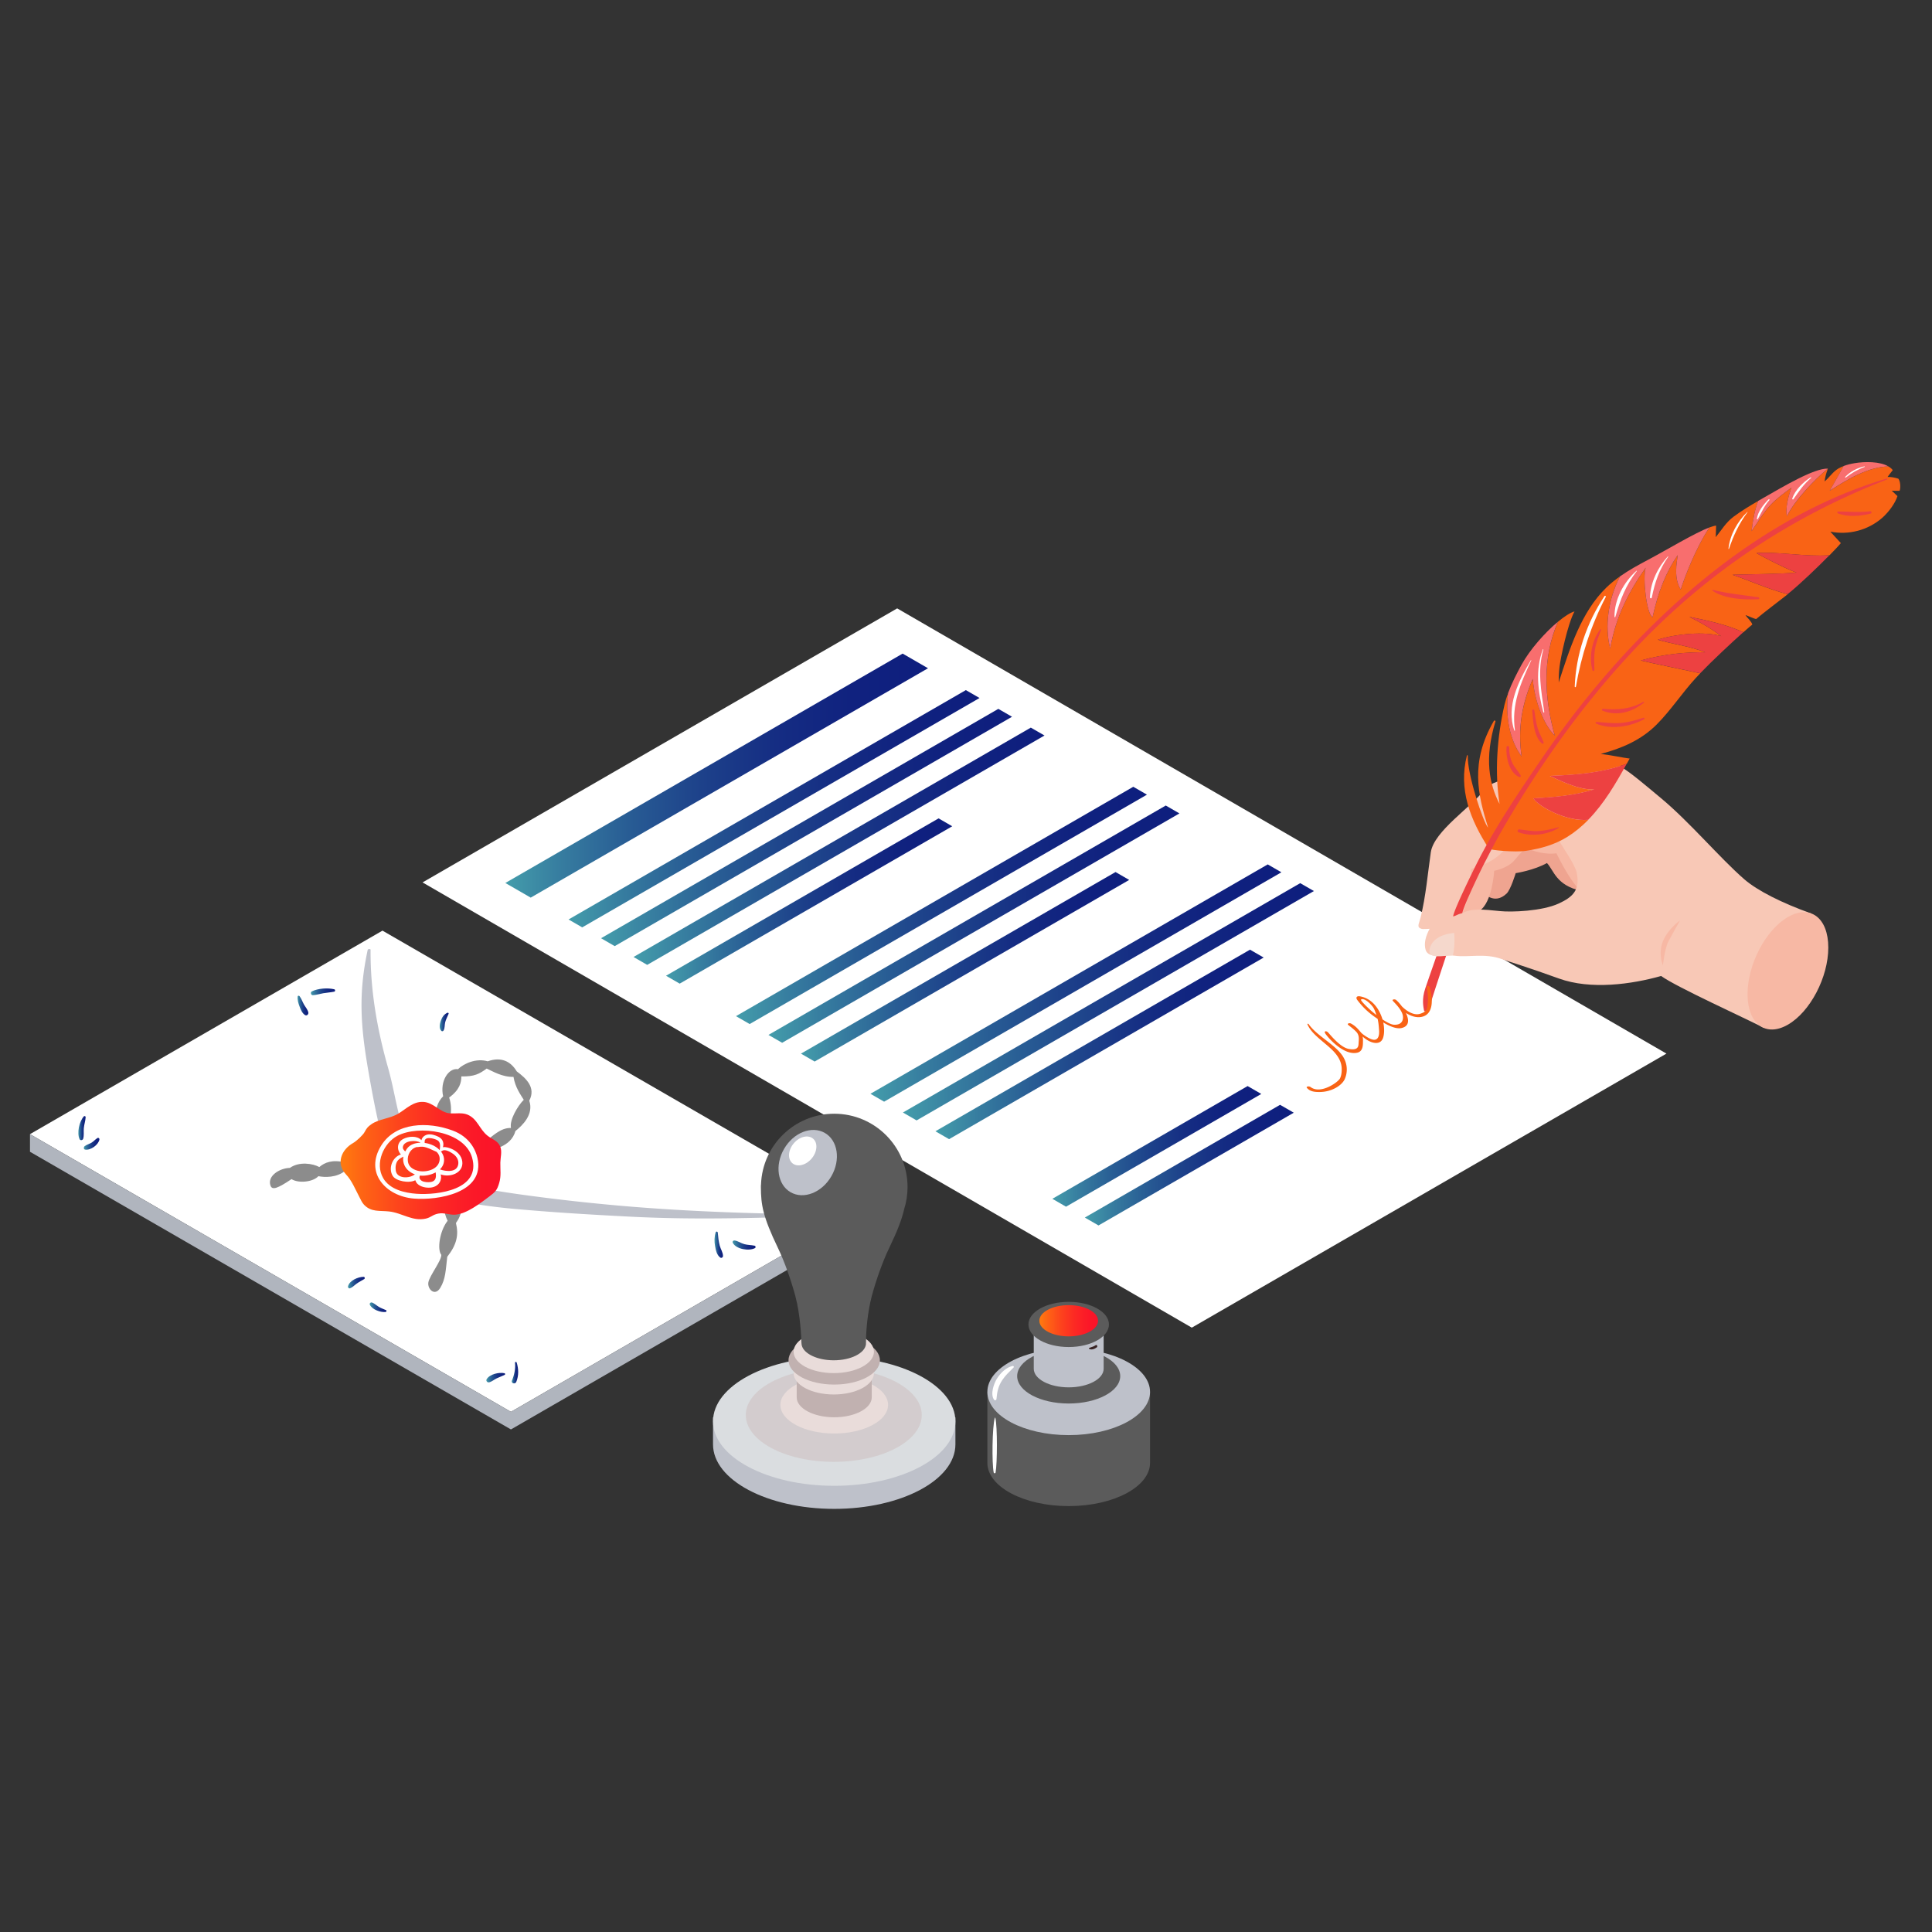 <svg version="1.1" id="Layer_1" xmlns="http://www.w3.org/2000/svg" x="0" y="0" viewBox="0 0 910.64 910.64" xml:space="preserve"><rect x="0" y="0" width="910.64" height="910.64" fill="#333333" stroke="none"/><style>.st11{fill:#fff}.st41{fill:#f96315}.st775{fill:#bec1ca}.st776{fill:#b0b5be}.st788{fill:#8c8c8c}.st805{fill:#e9dcda}.st806{fill:#c1b1b0}.st807{fill:#5b5b5b}.st808{fill:#ed4141}.st810{fill:#f7b8a4}.st813{fill:#f86e6e}</style><path class="st11" d="M14.13 534.58l226.7 130.88 166.14-95.93-226.69-130.88z"/><path class="st775" d="M174.67 447.68c-.14 18.99 3.03 37.2 8.21 55.5 2.68 9.48 3.63 17.08 6.35 26.55 1.41 4.94 2.43 12.65 5.09 17.15 2.24 3.78 9.83 7.34 14.74 9.06 8.6 3.02 29.82 6.19 37.66 7.26a936.46 936.46 0 0046.58 5.2c32.62 2.82 65.83 3.78 99.38 4.1.52 0 .48.46-.06.48-33.48 1.02-63.09 2.16-95.79.48-22.23-1.14-37.73-2.17-53.82-3.6-22.9-2.04-39.56-6.16-48.55-9.92-12.22-5.1-12.52-16.89-13.45-20.26-3.1-11.12-5.42-23.54-7.38-34.83-3.66-21.03-4.78-36.43-.32-57.12.11-.51 1.37-.56 1.36-.05z"/><path class="st776" d="M240.83 673.76v-8.3l166.14-95.93v8.3zM14.13 542.88v-8.3l226.7 130.88v8.3z"/><linearGradient id="SVGID_2_" gradientUnits="userSpaceOnUse" x1="207.25" y1="481.699" x2="211.472" y2="481.699"><stop offset="0" stop-color="#449dab"/><stop offset=".124" stop-color="#377ea0"/><stop offset=".293" stop-color="#285c94"/><stop offset=".465" stop-color="#1d418a"/><stop offset=".639" stop-color="#152d83"/><stop offset=".816" stop-color="#10227f"/><stop offset="1" stop-color="#0e1e7e"/></linearGradient><path d="M207.75 481.22c.6-1.74 1.44-3.06 3.09-3.85.28-.14.76.1.61.47-.53 1.28-1.25 2.61-1.61 3.96-.34 1.29-.09 2.81-.8 3.96-.22.36-.73.44-1.03.13-1.17-1.2-.76-3.23-.26-4.67z" fill="url(#SVGID_2_)"/><linearGradient id="SVGID_3_" gradientUnits="userSpaceOnUse" x1="163.992" y1="604.542" x2="171.93" y2="604.542"><stop offset="0" stop-color="#449dab"/><stop offset=".124" stop-color="#377ea0"/><stop offset=".293" stop-color="#285c94"/><stop offset=".465" stop-color="#1d418a"/><stop offset=".639" stop-color="#152d83"/><stop offset=".816" stop-color="#10227f"/><stop offset="1" stop-color="#0e1e7e"/></linearGradient><path d="M171.38 601.83c.57-.01.76.77.29 1.06-1.19.72-2.45 1.34-3.57 2.15-1.08.77-1.88 1.72-3.14 2.19-.56.21-1.08-.41-.93-.93.73-2.78 4.73-4.45 7.35-4.47z" fill="url(#SVGID_3_)"/><linearGradient id="SVGID_4_" gradientUnits="userSpaceOnUse" x1="36.925" y1="531.732" x2="40.363" y2="531.732"><stop offset="0" stop-color="#449dab"/><stop offset=".124" stop-color="#377ea0"/><stop offset=".293" stop-color="#285c94"/><stop offset=".465" stop-color="#1d418a"/><stop offset=".639" stop-color="#152d83"/><stop offset=".816" stop-color="#10227f"/><stop offset="1" stop-color="#0e1e7e"/></linearGradient><path d="M39.51 526.2c.29-.32.88-.07.86.35-.09 1.75-.71 3.45-.87 5.21-.15 1.64.17 3.39-.3 4.98-.21.7-1.31.96-1.67.22-1.42-2.91-.14-8.41 1.98-10.76z" fill="url(#SVGID_4_)"/><linearGradient id="SVGID_5_" gradientUnits="userSpaceOnUse" x1="39.515" y1="539.119" x2="46.867" y2="539.119"><stop offset="0" stop-color="#449dab"/><stop offset=".124" stop-color="#377ea0"/><stop offset=".293" stop-color="#285c94"/><stop offset=".465" stop-color="#1d418a"/><stop offset=".639" stop-color="#152d83"/><stop offset=".816" stop-color="#10227f"/><stop offset="1" stop-color="#0e1e7e"/></linearGradient><path d="M39.93 540.22c.95-.71 2.19-1 3.22-1.63 1.02-.63 1.77-1.56 2.78-2.18.5-.31 1.03.2.93.71-.51 2.56-4.15 5.14-6.71 4.74-.86-.13-.76-1.23-.22-1.64z" fill="url(#SVGID_5_)"/><linearGradient id="SVGID_6_" gradientUnits="userSpaceOnUse" x1="146.532" y1="467.495" x2="157.942" y2="467.495"><stop offset="0" stop-color="#449dab"/><stop offset=".124" stop-color="#377ea0"/><stop offset=".293" stop-color="#285c94"/><stop offset=".465" stop-color="#1d418a"/><stop offset=".639" stop-color="#152d83"/><stop offset=".816" stop-color="#10227f"/><stop offset="1" stop-color="#0e1e7e"/></linearGradient><path d="M147 467.28c2.92-1.43 7.39-1.73 10.53-.99.55.13.56 1 0 1.12-1.72.37-3.49.45-5.22.76-1.6.29-3.2.8-4.82.91-.94.07-1.34-1.38-.49-1.8z" fill="url(#SVGID_6_)"/><linearGradient id="SVGID_7_" gradientUnits="userSpaceOnUse" x1="140.256" y1="473.964" x2="145.35" y2="473.964"><stop offset="0" stop-color="#449dab"/><stop offset=".124" stop-color="#377ea0"/><stop offset=".293" stop-color="#285c94"/><stop offset=".465" stop-color="#1d418a"/><stop offset=".639" stop-color="#152d83"/><stop offset=".816" stop-color="#10227f"/><stop offset="1" stop-color="#0e1e7e"/></linearGradient><path d="M140.31 469.67c.07-.47.67-.4.89-.12.88 1.15 1.37 2.68 2.09 3.95.68 1.2 1.76 2.37 2.04 3.73.17.86-.73 1.74-1.57 1.21-1.37-.87-2.01-2.59-2.57-4.06-.55-1.44-1.11-3.15-.88-4.71z" fill="url(#SVGID_7_)"/><linearGradient id="SVGID_9_" gradientUnits="userSpaceOnUse" x1="241.21" y1="646.99" x2="244.238" y2="646.99"><stop offset="0" stop-color="#449dab"/><stop offset=".124" stop-color="#377ea0"/><stop offset=".293" stop-color="#285c94"/><stop offset=".465" stop-color="#1d418a"/><stop offset=".639" stop-color="#152d83"/><stop offset=".816" stop-color="#10227f"/><stop offset="1" stop-color="#0e1e7e"/></linearGradient><path d="M241.29 650.76c1.11-2.64 1.75-5.55 1.44-8.43-.05-.47.68-.54.81-.11.91 3.07 1.01 6.07-.19 9.11-.5 1.28-2.58.69-2.06-.57z" fill="url(#SVGID_9_)"/><linearGradient id="SVGID_11_" gradientUnits="userSpaceOnUse" x1="229.237" y1="649.343" x2="238.094" y2="649.343"><stop offset="0" stop-color="#449dab"/><stop offset=".124" stop-color="#377ea0"/><stop offset=".293" stop-color="#285c94"/><stop offset=".465" stop-color="#1d418a"/><stop offset=".639" stop-color="#152d83"/><stop offset=".816" stop-color="#10227f"/><stop offset="1" stop-color="#0e1e7e"/></linearGradient><path d="M229.39 650.06c1.49-2.39 5.82-3.35 8.41-2.8.34.07.41.6.1.75-1.24.62-2.54 1.08-3.8 1.67-1.2.56-2.27 1.57-3.56 1.87-.84.19-1.64-.71-1.15-1.49z" fill="url(#SVGID_11_)"/><linearGradient id="SVGID_13_" gradientUnits="userSpaceOnUse" x1="345.303" y1="586.838" x2="356.135" y2="586.838"><stop offset="0" stop-color="#449dab"/><stop offset=".124" stop-color="#377ea0"/><stop offset=".293" stop-color="#285c94"/><stop offset=".465" stop-color="#1d418a"/><stop offset=".639" stop-color="#152d83"/><stop offset=".816" stop-color="#10227f"/><stop offset="1" stop-color="#0e1e7e"/></linearGradient><path d="M346.28 584.7c1.6.24 3.01 1.32 4.6 1.74 1.59.42 3.22.37 4.82.72.51.11.61.89.15 1.13-2.82 1.49-8.83.56-10.43-2.45-.35-.65.2-1.24.86-1.14z" fill="url(#SVGID_13_)"/><linearGradient id="SVGID_15_" gradientUnits="userSpaceOnUse" x1="336.777" y1="586.698" x2="340.774" y2="586.698"><stop offset="0" stop-color="#449dab"/><stop offset=".124" stop-color="#377ea0"/><stop offset=".293" stop-color="#285c94"/><stop offset=".465" stop-color="#1d418a"/><stop offset=".639" stop-color="#152d83"/><stop offset=".816" stop-color="#10227f"/><stop offset="1" stop-color="#0e1e7e"/></linearGradient><path d="M337.33 580.85c.17-.56.94-.42.99.13.18 2.07.38 4.14.92 6.15.44 1.67 1.54 3.18 1.54 4.91 0 .59-.73 1.1-1.26.72-1.67-1.17-2.13-3.51-2.48-5.43-.41-2.18-.36-4.34.29-6.48z" fill="url(#SVGID_15_)"/><linearGradient id="SVGID_17_" gradientUnits="userSpaceOnUse" x1="174.256" y1="616.169" x2="182.178" y2="616.169"><stop offset="0" stop-color="#449dab"/><stop offset=".124" stop-color="#377ea0"/><stop offset=".293" stop-color="#285c94"/><stop offset=".465" stop-color="#1d418a"/><stop offset=".639" stop-color="#152d83"/><stop offset=".816" stop-color="#10227f"/><stop offset="1" stop-color="#0e1e7e"/></linearGradient><path d="M175.46 613.98c1.13.48 2.08 1.4 3.14 2.03 1.07.63 2.22 1.01 3.34 1.52.47.21.18.86-.24.89-2.43.18-6.12-1.08-7.33-3.34-.41-.76.38-1.4 1.09-1.1z" fill="url(#SVGID_17_)"/><path class="st788" d="M136.64 550.48c4.41-3.14 10.88-2.05 13.87-.4 2.49-2.15 6.17-3.66 12.12-2.16 3.92-3 10.36-3.27 13.67-2.59 5.22-3.16 10.69-2.8 15.56-1.31 3.32-1.3 8.46-3.64 15.94-.67 4.83-1.67 8.77-1.18 11.94-.03.94 2.37 1.82 4.76 2.62 7.17-6.06 1.44-9.87.6-15.23-2.05-2.66 1.24-10.85 2.17-15.45.02-6.9 3.6-10.65 1.22-16.23.45-3.63 1.14-7.11 3.65-12.69 2.88-4.08 3.43-9.88 3.17-12.69 2.6-2.55 2.78-9.33 3.47-12.66 1.39-6.41 4.27-9.11 5.41-9.93 3.02-1.56-4.54 4.32-8.2 9.16-8.32z"/><path class="st788" d="M212.92 546.54s2.94 7.95.47 14.77c4.75 5.06 5.4 9.75 1.51 15.15 1.37 5.49.47 10.13-4.09 15.91-.73 6.05-.72 10.47-3.31 14.69-2.59 4.21-6.22.43-5.57-2.74.66-3.16 6.2-10.19 6.09-12.86-2.02-2.33-.87-11.19 2.97-16.06-2.06-4.03-2.56-9.52.19-13.65-1.17-2.9-7.84-9.55-5.93-12.33 1.92-2.76 7.67-2.88 7.67-2.88zM231.22 541.91s9.61-.99 11.73-8.81c3.16-2.52 8.75-7.72 6.52-14.31 3.26-6.18-1.53-10.55-5.9-13.8-2.84-4.74-7.32-7-13.7-4.74-5.35-1.62-11.33 1.06-14 3.71-4.39-.72-8.61 5.56-7 12.77-5.87 5.87-2.63 15.01-2.63 15.01l5.24-1.65s2.33-6.67.22-12.77c5-3.67 5.75-7.07 5.75-9.95 6.15.1 8.41-1.13 11.96-3.71 2.6 1.19 7.47 4.12 12.62 3.91.82 5.05 3.44 8.52 4.84 10.81-2.78 2.79-6.8 9.43-6.03 13.29-5.05-.21-9.08 4.36-11.43 5.77-4.24 2.52 1.81 4.47 1.81 4.47z"/><linearGradient id="SVGID_19_" gradientUnits="userSpaceOnUse" x1="160.55" y1="547.034" x2="236.246" y2="547.034"><stop offset="0" stop-color="#ff7b0f"/><stop offset=".13" stop-color="#fe6514"/><stop offset=".384" stop-color="#fd411d"/><stop offset=".621" stop-color="#fc2724"/><stop offset=".833" stop-color="#fb1828"/><stop offset="1" stop-color="#fb1229"/></linearGradient><path d="M166.43 538.76c1.65-.92 4.89-3.98 5.44-5.23.98-1.76 1.43-2.4 3.1-3.58 3.71-2.62 8.85-2.65 12.82-5.07 3.75-2.28 6.93-5.72 11.67-5.51 4.82.21 7.86 4.92 12.37 5.37 2.87.28 5.81-.44 8.4.59 4.8 1.92 5.63 6.79 9.48 9.91 2.14 1.74 4.83 2.32 6.03 5.09 1.01 2.34.13 5.3.09 7.67-.06 3.41.46 6.21-.53 9.57-1.01 3.45-1.83 4.26-4.83 6.51-4.15 3.11-10.61 8.16-16 8.46-2.72.15-5.05-1.06-7.89-.52-2.76.53-3.43 1.82-5.87 2.36-6.4 1.41-11.07-2.67-17.34-3.37-4.44-.49-8.4.42-11.79-3.17-.98-1.03-1.52-2.36-2.17-3.59-1.85-3.47-3.58-7.82-6.3-10.67-4.92-5.2-2.19-11.73 3.32-14.82z" fill="url(#SVGID_19_)"/><path class="st11" d="M179.72 539.89c6.86-10.99 22.08-11.33 33.65-7.01 8.05 3 10.83 9.18 11.67 12.9 3.74 16.56-18.79 20.1-29.99 19.16-13.16-1.11-23.41-12.11-15.33-25.05zm16.6 22.79c10.09.7 30.63-1.92 26.16-17.17-3.66-12.47-25.17-15.36-35.12-10.18-6.5 3.39-10.82 12.98-6.73 20.01 3.1 5.34 10.13 6.95 15.69 7.34z"/><path class="st11" d="M188.97 544.15c-2.03-2.15-1.9-5.66.99-7.25 2.48-1.37 6.66-1.72 8.67.52.22-.89.75-1.66 1.64-2.18 1.6-.95 3.55-.57 5.19.05 1.46.55 2.84 1.29 3.34 2.87.28.89.22 1.76-.03 2.59 1.23-.3 3.01.32 3.95.71 2.59 1.08 4.85 3.16 5.18 6.06.62 5.38-5.76 7.65-10.18 6.03.25.89.27 1.83-.07 2.86-.69 2.07-2.69 3.2-4.78 3.37-2.05.17-4.57-.3-6.1-1.78-.5-.48-.82-1.08-1.03-1.71-2.91 1.63-9.16.37-10.6-1.97-2.29-3.73-.12-8.99 3.83-10.17zm.99-3.87c-.34 1.28.43 1.8 1.06 2.46.27-.51.55-1.01.94-1.51 1.39-1.78 3.76-2.57 6.27-2.61-2.17-1.45-7.55-1.01-8.27 1.66zm16.2-2.84c-1.39-.79-6.46-2.26-5.98 1.05.01.09-.05.14-.06.22 1.18.15 2.34.45 3.41.9 1.42.54 2.7 1.43 3.72 2.5.21-1.65.55-3.73-1.09-4.67zm9.86 11.14c.21-1.97-.92-3.64-2.47-4.73-1.2-.84-3.93-2.49-5.27-1.3-.16.14-.33.14-.48.08-.01.01-.02.02-.03.02.79.98 1.34 2.11 1.49 3.32.26 2.16-.55 3.9-1.91 5.22 2.97 1.06 8.22 1.56 8.67-2.61zm-8.92-1.18c.44-1.89-.18-3.38-1.33-4.48-2.14-.9-4.16-2.1-6.41-2.41-.9-.05-1.77.01-2.51.17-.1.02-.19 0-.26-.04-.09.02-.17.02-.25.04-2.95.78-4.43 3.8-4.1 6.61.3 2.57 2.21 3.88 4.64 4.53 3.47.93 9.25-.29 10.22-4.42zm-9 8.59c.83 1.04 2.52 1.23 3.74 1.24 1.46 0 3.02-.33 3.48-1.91.22-.76.17-1.78.02-2.72-2.27 1.25-5.08 1.76-7.43 1.49-.18.61-.39 1.18.19 1.9zm-11.56-4.22c.57 3.89 6.44 3.81 9.01 1.75-3.87-1.39-6.07-4.73-5.41-8.37-.92.51-1.89.96-2.58 1.77-1.08 1.26-1.25 3.29-1.02 4.85zM785.47 496.61L561.75 625.78 199.17 415.92l223.71-129.16z"/><g><linearGradient id="SVGID_21_" gradientUnits="userSpaceOnUse" x1="238.192" y1="365.584" x2="437.413" y2="365.584"><stop offset="0" stop-color="#449dab"/><stop offset=".124" stop-color="#377ea0"/><stop offset=".293" stop-color="#285c94"/><stop offset=".465" stop-color="#1d418a"/><stop offset=".639" stop-color="#152d83"/><stop offset=".816" stop-color="#10227f"/><stop offset="1" stop-color="#0e1e7e"/></linearGradient><path fill="url(#SVGID_21_)" d="M437.41 314.98L250.15 423.09l-11.96-6.9 187.26-108.12z"/><linearGradient id="SVGID_23_" gradientUnits="userSpaceOnUse" x1="267.99" y1="381.197" x2="461.695" y2="381.197"><stop offset="0" stop-color="#449dab"/><stop offset=".124" stop-color="#377ea0"/><stop offset=".293" stop-color="#285c94"/><stop offset=".465" stop-color="#1d418a"/><stop offset=".639" stop-color="#152d83"/><stop offset=".816" stop-color="#10227f"/><stop offset="1" stop-color="#0e1e7e"/></linearGradient><path fill="url(#SVGID_23_)" d="M461.7 329L274.43 437.11l-6.44-3.72 187.26-108.11z"/><linearGradient id="SVGID_25_" gradientUnits="userSpaceOnUse" x1="283.301" y1="390.036" x2="477.006" y2="390.036"><stop offset="0" stop-color="#449dab"/><stop offset=".124" stop-color="#377ea0"/><stop offset=".293" stop-color="#285c94"/><stop offset=".465" stop-color="#1d418a"/><stop offset=".639" stop-color="#152d83"/><stop offset=".816" stop-color="#10227f"/><stop offset="1" stop-color="#0e1e7e"/></linearGradient><path fill="url(#SVGID_25_)" d="M477.01 337.84L289.74 445.95l-6.44-3.72 187.26-108.11z"/><linearGradient id="SVGID_27_" gradientUnits="userSpaceOnUse" x1="298.612" y1="398.876" x2="492.317" y2="398.876"><stop offset="0" stop-color="#449dab"/><stop offset=".124" stop-color="#377ea0"/><stop offset=".293" stop-color="#285c94"/><stop offset=".465" stop-color="#1d418a"/><stop offset=".639" stop-color="#152d83"/><stop offset=".816" stop-color="#10227f"/><stop offset="1" stop-color="#0e1e7e"/></linearGradient><path fill="url(#SVGID_27_)" d="M492.32 346.68L305.05 454.79l-6.44-3.72 187.26-108.11z"/><linearGradient id="SVGID_29_" gradientUnits="userSpaceOnUse" x1="313.923" y1="424.689" x2="448.828" y2="424.689"><stop offset="0" stop-color="#449dab"/><stop offset=".124" stop-color="#377ea0"/><stop offset=".293" stop-color="#285c94"/><stop offset=".465" stop-color="#1d418a"/><stop offset=".639" stop-color="#152d83"/><stop offset=".816" stop-color="#10227f"/><stop offset="1" stop-color="#0e1e7e"/></linearGradient><path fill="url(#SVGID_29_)" d="M442.39 385.74l-128.47 74.17 6.45 3.72 128.46-74.17z"/><linearGradient id="SVGID_31_" gradientUnits="userSpaceOnUse" x1="346.904" y1="426.757" x2="540.609" y2="426.757"><stop offset="0" stop-color="#449dab"/><stop offset=".124" stop-color="#377ea0"/><stop offset=".293" stop-color="#285c94"/><stop offset=".465" stop-color="#1d418a"/><stop offset=".639" stop-color="#152d83"/><stop offset=".816" stop-color="#10227f"/><stop offset="1" stop-color="#0e1e7e"/></linearGradient><path fill="url(#SVGID_31_)" d="M540.61 374.56L353.35 482.68l-6.45-3.72 187.27-108.12z"/><linearGradient id="SVGID_33_" gradientUnits="userSpaceOnUse" x1="362.215" y1="435.597" x2="555.92" y2="435.597"><stop offset="0" stop-color="#449dab"/><stop offset=".124" stop-color="#377ea0"/><stop offset=".293" stop-color="#285c94"/><stop offset=".465" stop-color="#1d418a"/><stop offset=".639" stop-color="#152d83"/><stop offset=".816" stop-color="#10227f"/><stop offset="1" stop-color="#0e1e7e"/></linearGradient><path fill="url(#SVGID_33_)" d="M555.92 383.4L368.66 491.51l-6.45-3.71 187.27-108.12z"/><linearGradient id="SVGID_35_" gradientUnits="userSpaceOnUse" x1="377.525" y1="455.691" x2="532.244" y2="455.691"><stop offset="0" stop-color="#449dab"/><stop offset=".124" stop-color="#377ea0"/><stop offset=".293" stop-color="#285c94"/><stop offset=".465" stop-color="#1d418a"/><stop offset=".639" stop-color="#152d83"/><stop offset=".816" stop-color="#10227f"/><stop offset="1" stop-color="#0e1e7e"/></linearGradient><path fill="url(#SVGID_35_)" d="M525.8 411.03l-148.27 85.6 6.44 3.72 148.27-85.6z"/><linearGradient id="SVGID_36_" gradientUnits="userSpaceOnUse" x1="410.279" y1="463.347" x2="603.985" y2="463.347"><stop offset="0" stop-color="#449dab"/><stop offset=".124" stop-color="#377ea0"/><stop offset=".293" stop-color="#285c94"/><stop offset=".465" stop-color="#1d418a"/><stop offset=".639" stop-color="#152d83"/><stop offset=".816" stop-color="#10227f"/><stop offset="1" stop-color="#0e1e7e"/></linearGradient><path fill="url(#SVGID_36_)" d="M603.98 411.15L416.72 519.27l-6.44-3.72 187.26-108.12z"/><linearGradient id="SVGID_37_" gradientUnits="userSpaceOnUse" x1="425.59" y1="472.187" x2="619.295" y2="472.187"><stop offset="0" stop-color="#449dab"/><stop offset=".124" stop-color="#377ea0"/><stop offset=".293" stop-color="#285c94"/><stop offset=".465" stop-color="#1d418a"/><stop offset=".639" stop-color="#152d83"/><stop offset=".816" stop-color="#10227f"/><stop offset="1" stop-color="#0e1e7e"/></linearGradient><path fill="url(#SVGID_37_)" d="M619.3 419.99L432.03 528.1l-6.44-3.72 187.26-108.11z"/><linearGradient id="SVGID_39_" gradientUnits="userSpaceOnUse" x1="496.021" y1="540.34" x2="594.497" y2="540.34"><stop offset="0" stop-color="#449dab"/><stop offset=".124" stop-color="#377ea0"/><stop offset=".293" stop-color="#285c94"/><stop offset=".465" stop-color="#1d418a"/><stop offset=".639" stop-color="#152d83"/><stop offset=".816" stop-color="#10227f"/><stop offset="1" stop-color="#0e1e7e"/></linearGradient><path fill="url(#SVGID_39_)" d="M588.05 511.91l-92.03 53.14 6.44 3.72 92.04-53.14z"/><linearGradient id="SVGID_41_" gradientUnits="userSpaceOnUse" x1="511.331" y1="549.179" x2="609.807" y2="549.179"><stop offset="0" stop-color="#449dab"/><stop offset=".124" stop-color="#377ea0"/><stop offset=".293" stop-color="#285c94"/><stop offset=".465" stop-color="#1d418a"/><stop offset=".639" stop-color="#152d83"/><stop offset=".816" stop-color="#10227f"/><stop offset="1" stop-color="#0e1e7e"/></linearGradient><path fill="url(#SVGID_41_)" d="M603.36 520.75l-92.03 53.14 6.44 3.72 92.04-53.14z"/><linearGradient id="SVGID_43_" gradientUnits="userSpaceOnUse" x1="440.901" y1="492.281" x2="595.62" y2="492.281"><stop offset="0" stop-color="#449dab"/><stop offset=".124" stop-color="#377ea0"/><stop offset=".293" stop-color="#285c94"/><stop offset=".465" stop-color="#1d418a"/><stop offset=".639" stop-color="#152d83"/><stop offset=".816" stop-color="#10227f"/><stop offset="1" stop-color="#0e1e7e"/></linearGradient><path fill="url(#SVGID_43_)" d="M589.18 447.62l-148.28 85.6 6.44 3.72 148.28-85.6z"/></g><g><path class="st775" d="M336.08 668.03v12.78c0 16.78 25.58 30.39 57.13 30.39 31.55 0 57.12-13.61 57.12-30.39v-12.78H336.08z"/><path d="M393.21 639.55c-31.55 0-57.13 13.6-57.13 30.39 0 16.78 25.58 30.39 57.13 30.39 31.55 0 57.12-13.61 57.12-30.39 0-16.79-25.57-30.39-57.12-30.39z" fill="#dadde0"/><path d="M393 644.91c-22.91 0-41.47 9.88-41.47 22.06 0 12.18 18.57 22.06 41.47 22.06s41.47-9.88 41.47-22.06c0-12.18-18.57-22.06-41.47-22.06z" opacity=".5" fill="#ccbcbc"/><path class="st805" d="M393.21 648.68c-14.02 0-25.38 6.04-25.38 13.5s11.36 13.5 25.38 13.5 25.38-6.04 25.38-13.5c0-7.45-11.36-13.5-25.38-13.5z"/><path class="st806" d="M375.52 637.65v20.97c0 5.2 7.92 9.41 17.69 9.41 9.77 0 17.69-4.21 17.69-9.41v-20.97h-35.38z"/><path class="st805" d="M393 637.14c-10.46 0-18.94 4.51-18.94 10.07 0 5.56 8.48 10.07 18.94 10.07s18.94-4.51 18.94-10.07c-.01-5.56-8.49-10.07-18.94-10.07z"/><path class="st806" d="M393.21 629.71c-11.89 0-21.54 5.13-21.54 11.45 0 6.33 9.64 11.45 21.54 11.45 11.89 0 21.53-5.13 21.53-11.45 0-6.32-9.64-11.45-21.53-11.45z"/><path class="st805" d="M393 627.07c-10.46 0-18.94 4.51-18.94 10.07 0 5.56 8.48 10.07 18.94 10.07s18.94-4.51 18.94-10.07c-.01-5.56-8.49-10.07-18.94-10.07z"/><path class="st807" d="M393.21 524.95c-18.68 0-33.86 14.83-34.51 33.35-.03.19-.06.37-.06.58V559.61c.04 8.22.88 13.74 8.07 28.68 3.16 6.56 6.26 15.46 8.16 22.56 2.35 8.78 2.8 19.18 2.87 21.89.01.44.11 1.21.18 1.47 1.04 3.93 7.38 6.96 15.06 6.96 8.02 0 14.59-3.3 15.18-7.48.03-.21.05-1.56.05-2.23 0-3.93.66-12.94 2.72-20.62 1.9-7.1 5-16.01 8.16-22.56 4.03-8.37 6.06-13.78 7.08-18.36 1.03-3.28 1.6-6.77 1.6-10.4.01-19.09-15.47-34.57-34.56-34.57z"/><path class="st775" d="M391.86 554.41c-4.46 7.72-13.06 11.09-19.22 7.54-6.16-3.56-7.54-12.69-3.08-20.41 4.46-7.72 13.06-11.09 19.22-7.54 6.16 3.55 7.54 12.69 3.08 20.41z"/><path class="st11" d="M382.6 546.03c-2.68 3.21-6.75 4.22-9.1 2.26-2.34-1.96-2.07-6.15.61-9.35 2.68-3.21 6.75-4.22 9.1-2.26 2.34 1.95 2.07 6.14-.61 9.35z"/></g><g><path class="st808" d="M681.64 438.42c-.52.46-8.05 22.14-9.84 27.44-1.79 5.3-.85 8.8-.62 10.29.24 1.49 2.27-.36 3.22-3.58.96-3.22 11.15-33.92 11.15-33.92l-3.91-.23z"/><path d="M699.37 420.86s4.91 5.89 10.77.31c1.94-1.85 4.28-9.61 4.28-9.61s8.61-1.32 14.73-4.77c3.27 3.45 4.25 10.48 16.04 13.09 14.02 3.11 1.31-33.23 1.31-33.23l-32.07-1.79-20.29 22.26 5.23 13.74z" fill="#efa490"/><path class="st810" d="M682.13 429.25s9.26 3.85 15.27 0 6.89-18.8 6.89-18.8 6.42-1.17 9.58-5.01c3.17-3.85 5.35-5.86 5.35-5.86s6.98 3.6 14.4 2.62c1.31 2.62 7.42 15.27 13.53 19.64 6.11 4.36 16.79-32.84 16.79-32.84l-40.79-15.96s-24.87 5.38-26.18 6.8c-1.31 1.41-12.83 23.59-12.83 23.59l-2.01 25.82z"/><path d="M853.62 430.53c-13.67-4.9-25.23-10.66-31.54-16.16-11.43-9.96-25.7-26.95-39.14-38.13-8.07-6.71-14.07-11.9-18.99-14.84-10.25-6.11-15.87-1.5-20.34-2.62-12.16-3.05-16.09 2.87-20.56 7.02-6.22.08-19.8 1.38-23.51 6.54-5.62 7.8-23.69 19.34-25.14 29.4-1.43 9.92-2.32 20.63-4.8 30.66-.81 3.26-2.07 4.69.55 5.45.44.13 3.26-.01 3.71-.06-1.88 3.41-2.81 6.97-1.89 9.96 1.37 4.47 9.67 2.15 13.5 2.7 6.69.95 14.29-1.33 22.43 1.62 2.98 1.08 12.6 3.96 26.84 9.13 15.06 5.46 34.44 2.72 48.22-1.18 7.16 5.22 40.69 20.37 48.28 24.4 7.17-10.47 22.72-47.19 22.38-53.89zM714.1 392.8c10.47 4.25 20.19 2.6 20.32 2.52 2.29 4.58 7.9 11.76 8.81 16.3 1.58 7.87-1.92 11.21-8.51 14.24-8.02 3.69-22.47 4.12-27.49 3.6-8.33-.86-13.75-1.38-18 .98 1.5-3.74 5.17-11.35 4.15-20.84 13.55-3.93 16.79-9.76 20.72-16.8z" fill="#f8c8b6"/><path class="st810" d="M823.7 468.59c0 14.01 8.52 20.45 19.03 14.38 10.51-6.07 19.03-22.34 19.03-36.35s-8.52-20.45-19.03-14.38c-10.51 6.06-19.03 22.34-19.03 36.35zM791.88 433.84s-5.67 3.93-8.07 9.82c-2.4 5.89 0 11.35 0 11.35s.87-8.07 2.62-11.35c1.74-3.28 5.45-9.82 5.45-9.82z"/><path d="M685.45 439.73c-6.65.65-10.9 3.4-11.66 7.96-.76 4.55 6.76 2.77 11.06 2.51 1.1-4.44.6-10.47.6-10.47z" fill="#f5d8cc"/><g><path class="st41" d="M894.36 233.84c-.91-.82-1.46-1.48-2.69-2.56 1.2.07 2.41.09 3.61.06.41-.01.84-4.01-.51-5.72-1.63-.51-3.36-.87-5.08-.81.08-.17 1.73-2.3 2.45-3.21-.5-.72-1.24-1.27-2.06-1.76-9.36.33-18.49 5.55-27.64 11.49 2.23-3.82 4.56-8.04 6.56-11.65-.84.32-1.67.68-2.46 1.14-2.66 1.55-4.23 4.24-6.54 6.09.28-2.05.74-3.83 1.58-6.01-6.15 4.96-15.75 15.09-19.32 22.44-.8-3.61.6-9.41 2.16-13.45-3.49 2.54-6.92 5-9.96 8.24-3.5 3.74-5.9 8.04-8.83 12.19-.01.01-.02.01-.03.02.74-5.98 1.64-10.49 3.13-14.22-3.96 2.29-7.93 4.69-11.58 7.4-3.72 2.77-5.66 6.29-8.44 9.66.07-1.81.14-3.62.17-5.43-.8.07-1.89.4-3.15.87-6.72 10.16-11.91 24.17-13.53 29.26-3.3-5.16-1.97-12.47-1.4-16.25-5.32 7.73-9.24 17.14-11.86 29.29-2.98-1.66-4.71-18.92-3.27-23.3-8.27 11.72-14.27 23.73-16.7 38.12-2.72-10.58-.95-23.26 4.56-34.02-2.24 1.58-4.38 3.29-6.37 5.22-11.9 11.52-17.27 28.8-22.47 44.74 0-2.4.1-4.79.37-7.17.51-4.52 3.83-20.32 7.07-26.32-2 .57-4.75 2.35-7.75 4.85-7.55 16.97-6.46 36.13-1.55 53.65-5.21-4.89-9.71-16.83-10.32-26.69-5.12 11.61-7.23 23.64-5.28 36.59-5.62-7.56-7.74-18.73-6.39-29.84-.67 1.8-1.25 3.59-1.66 5.31-3.63 15.61-4.7 32.35-2.36 46.89-4.9-9.39-7.25-21.5-1.94-38.9.14-.45-.55-.6-.77-.23-11.29 19.55-7.53 34.69-2.69 50.33-2.35-2.64-9.87-25.18-9.59-33.97.01-.26-.34-.33-.41-.06-4.05 15.82 1.49 30.24 10.39 43.91.44.68 12.33 1.81 17.57 1 6.9-1.07 13.35-2.83 19.34-6.55 3.67-2.29 6.94-5.02 9.9-8.04-10.14.93-23.34-6.14-25.9-10.14 9.64-.49 19.72-1.37 28.81-4.25-7.11.69-17.53-4.78-21.04-6.32 12.48-.47 24.7-1.4 36.29-5.73.45-.82.9-1.63 1.35-2.45-2.62-.3-9.46-1.74-13.62-2.19 9.79-2.57 19.05-6.49 26.44-13.94 6.67-6.73 11.91-14.82 18.33-21.81.65-.71 1.38-1.47 2.13-2.26-8.49-1.82-22.59-4.7-28-6.02 11.3-3.25 22.97-4 30.34-3.86-6.91-2.9-16.37-4.03-22.33-5.95 8.47-2.68 22-4.06 29.91-1.64-4.65-3.61-9.72-6.48-15.06-9.12 7.78 1.52 17.9 3.69 25.44 7.27 2.1-1.87 3.65-3.2 4.22-3.62-.14-1.24-2.73-3.59-3.2-4.5.63.17 4.45 1.9 5.04 1.87 2.68-2.34 11.69-9.18 14.13-11.1.23-.19.49-.4.73-.59-9.07-2.36-18.95-6.81-26.05-9.17 9.85-.25 21.32-.34 30.22-.99-6.43-2.54-13.57-6.28-18.93-9.22 11.57-.7 22.98 1.83 34.48 1.01 2.66-2.71 4.64-4.84 5.34-5.71-1.66-1.8-3.31-3.61-4.97-5.41 8.67 1.68 17.67-.62 24.44-6.49 3.33-2.96 6.19-7.08 7.2-10.27z"/><path class="st808" d="M846.76 269.9c-8.91.65-20.37.74-30.22.99 7.1 2.37 16.98 6.81 26.05 9.17 6.07-4.9 14.3-12.85 19.72-18.37-11.5.82-22.91-1.71-34.48-1.01 5.36 2.94 12.5 6.68 18.93 9.22zM811.3 299.86c-7.91-2.42-21.44-1.04-29.91 1.64 5.96 1.92 15.42 3.05 22.33 5.95-7.37-.14-19.04.61-30.34 3.86 5.41 1.31 19.5 4.2 28 6.02 6.06-6.29 14.97-14.57 20.29-19.31-7.53-3.57-17.65-5.75-25.44-7.27 5.34 2.63 10.41 5.51 15.07 9.11zM730.46 365.7c3.5 1.55 13.93 7.01 21.04 6.32-9.09 2.88-19.17 3.75-28.81 4.25 2.57 4 15.77 11.07 25.9 10.14 7.47-7.61 13.01-17.11 18.16-26.44-11.59 4.32-23.8 5.25-36.29 5.73z"/><path class="st813" d="M825.62 250.3c2.93-4.15 5.33-8.46 8.83-12.19 3.04-3.24 6.47-5.7 9.96-8.24-1.56 4.05-2.96 9.84-2.16 13.45 3.57-7.35 13.17-17.48 19.32-22.44-6.45-.27-21.26 8.59-30.34 13.77-.83.48-1.67.96-2.51 1.44-1.49 3.73-2.4 8.24-3.13 14.22.01 0 .02 0 .03-.01zM890.07 219.83c-3.97-2.37-11.08-2.32-15.93-1.51-1.76.29-3.5.71-5.16 1.34-2 3.61-4.33 7.83-6.56 11.65 9.16-5.93 18.29-11.15 27.65-11.48zM758.97 305.73c2.43-14.39 8.43-26.4 16.7-38.12-1.44 4.39.29 21.65 3.27 23.3 2.62-12.16 6.53-21.56 11.86-29.29-.57 3.78-1.9 11.09 1.4 16.25 1.62-5.09 6.81-19.1 13.53-29.26-7.07 2.66-20.41 10.75-28.96 15.27-4.53 2.4-9.05 4.87-13.23 7.83-5.52 10.76-7.29 23.44-4.57 34.02zM717.21 356.57c-1.95-12.95.16-24.98 5.28-36.59.61 9.86 5.11 21.79 10.32 26.69-4.9-17.52-5.99-36.68 1.55-53.65-6.1 5.07-13.23 13.13-17.15 20.24-2.2 4-4.65 8.78-6.4 13.47-1.33 11.11.78 22.28 6.4 29.84z"/><path class="st808" d="M889.32 225.56c-45.04 13.34-84.9 42.58-117.23 75.99-16.87 17.44-32.04 36.49-45.73 56.52-10.41 15.23-21.42 31.49-29.99 48.35-.96 1.9-10.8 21.63-11.46 25.5 1.39-.19 1.9-.96 4.32-1.49.83-4.02 9.06-20.94 10.12-22.97 2.84-5.47 5.63-10.97 8.7-16.29a504.773 504.773 0 0119.9-31.8c13.16-19.38 27.74-37.83 43.9-54.8 33.37-35.05 72.59-61.08 117.64-78.6.26-.09.1-.49-.17-.41z"/><path class="st11" d="M721.74 311.28c.05-.11-.11-.18-.17-.08-5.79 9.79-11.81 21.61-7.79 33.16.06.16.31.1.29-.07-1.76-12.21 2.64-22.18 7.67-33.01zM727.88 335.6c-1.43-9.89-3.31-19.58-.42-29.44.04-.15-.21-.22-.26-.08-3.6 9.71-2.35 19.79.24 29.62.06.26.47.16.44-.1zM756.88 281.34c.18-.35-.38-.71-.6-.38-8.42 12.6-13.44 27.46-14.04 42.64-.01.35.49.45.55.09 2.6-15 7.09-28.81 14.09-42.35zM771.51 269.16c.07-.09-.05-.23-.14-.15-5.97 5.27-10.52 13.63-10.38 21.76 0 .24.33.2.39.01 2.32-8.16 4.87-14.82 10.13-21.62zM786.28 262.47c.09-.13-.09-.28-.2-.16-4.72 5.21-8.06 12.1-8.39 19.2-.03.57.78.72.89.14 1.41-7.14 3.48-13.17 7.7-19.18zM823.7 241.4c.05-.07-.04-.15-.11-.09-4.73 4.58-8.12 10.72-8.89 17.31-.02.14.19.21.24.07 2.16-6.34 4.72-11.89 8.76-17.29zM833.61 235.39c-2.42 2.43-4.99 5.66-5.53 9.14-.04.28.33.37.46.14 1.78-3.12 3.01-6.23 5.46-8.96.22-.24-.16-.54-.39-.32zM853.45 224.99c-3.64 2.35-7.18 5.8-8.69 9.96-.12.33.33.68.56.35 2.59-3.7 4.82-7.07 8.32-10.03.18-.14 0-.4-.19-.28zM878.79 219.81c-3.47.77-6.6 2.42-9.07 4.97-.16.17.1.45.28.3 2.72-2.1 5.63-3.81 8.86-4.99.16-.04.1-.31-.07-.28z"/><path class="st808" d="M734.54 389.93c-3.02.81-6.05 1.57-9.18 1.76-3.18.19-6.11-.36-9.23-.77-.77-.1-1.19 1.07-.4 1.36 5.94 2.19 13.63 1.24 18.98-2.05.17-.11.01-.35-.17-.3zM774.65 338.3c-3.57 1.16-7.16 2.2-10.93 2.48-3.76.29-7.43-.28-11.17-.5-.44-.03-.69.59-.23.79 6.96 2.99 16.23 1.53 22.68-2.12.37-.22.03-.78-.35-.65zM774.53 330.82c-5.8 3.41-12.37 3.91-18.93 3.27-.5-.05-.77.67-.26.88 6.71 2.77 14.04.7 19.49-3.74.26-.21-.01-.58-.3-.41zM828.85 281.51c-7.18-1.04-14.42-1.7-21.48-3.47-.23-.06-.39.3-.19.43 5.78 3.81 14.89 4.35 21.65 3.98.53-.03.54-.87.02-.94zM881.51 240.97c-5.12.65-10.02.14-15.13.11-.46 0-.55.72-.14.88 4.81 1.87 10.65 1.35 15.53.1.62-.16.36-1.17-.26-1.09zM716.73 365.42c-1.15-2.04-2.86-3.61-3.87-5.78-1.07-2.28-1.56-4.76-1.5-7.27.02-.81-1.21-1.05-1.28-.2-.35 4.65 1.19 11.96 5.97 14.08.54.24.94-.37.68-.83zM727.6 349.91c-.87-2.37-2.21-4.46-2.89-6.93-.74-2.66-1.14-5.42-1.53-8.15-.09-.62-1.02-.52-.97.1.41 4.8.64 12.1 4.6 15.53.39.34.95-.09.79-.55zM751.53 315.72c-.07-3.22-.27-6.44.26-9.64.54-3.22 1.79-6.16 2.85-9.23.07-.21-.19-.41-.35-.22-4.01 5.07-5.4 13.13-3.69 19.31.15.56.94.29.93-.22z"/></g></g><g><path class="st41" d="M616.24 482.75c1.85 4.53 7.11 7.8 11.34 11.8 2.96 2.8 4.65 5.71 4.81 8.79.08 1.65-.05 3.34-.74 4.88-.79 1.77-9.12 7.78-13.92 4.15-.72-.54-2.24-.26-1.75.35 1.48 1.85 3.84 2.02 6.15 1.99 5.68-.06 10.42-3.16 11.71-6.08 1.62-3.66 1.29-8.09-1.7-11.88-4-5.05-11.74-8.87-15.33-14.07-.15-.22-.66-.15-.57.07zM672.5 465.07c.41 2.83.81 5.39.43 8.18-.23 1.7.02 3.59-3.77 4.65-2.71.76-5.96-1.14-8.39-3.55-.94-1.27-1.94-2.36-2.71-3.02-.58-.49-2.02-.28-1.6.32.59.84 3.49 3.32 4.55 6.25.63 1.74.58 5.37-4.03 5.09-1.36-.08-3.41-1.2-5.34-2.49-1.34-4.47-4.55-9.8-10.56-10.87-1.79-.32-2.08.71-1.34 1.69 2.5 3.32 5.36 6.15 9.59 8.91.45 1.86.57 3.73.69 5.31.27 3.62-1.08 4.78-2.72 4.52-2-.32-5.13-2.62-5.72-3.31-1.28-1.47-2.35-2.96-4.75-4.29-.8-.44-2.02.03-1.39.59.71.63 2.44 1.81 3.82 3.27 1.35 1.43 1.29 3.09 1.15 4.71-.14 1.66.33 4.33-4.77 3.35-3.72-.71-7.93-5.82-9.66-7.75-.72-.81-2.19-.78-1.25.6 1.6 2.36 8.91 10.43 15.08 8.93 2.89-.7 2.58-4.16 2.63-5.71a7.32 7.32 0 00-.18-1.88c3.4 3.16 8.22 4.5 9.59.77.63-1.73.77-4.5.14-7.41 2.41 1.43 5.95 3.25 8.66 2.62 3.77-.88 3.5-4.02 2.01-7.09 2.26 1.42 4.85 2.36 7.41 1.84 6.65-1.34 4.84-11.04 3.64-14.28-.14-.41-1.27-.36-1.21.05zm-25.66 11.81c-1.65-1.42-5.9-5.42-5.29-5.77 1.38-.8 3.96 1.47 5.44 3.37.9 1.15 1.27 2.61 1.8 3.98-.84-.65-1.53-1.22-1.95-1.58z"/></g><g><path class="st807" d="M465.39 656.05v33.45c0 11.26 17.16 20.39 38.34 20.39 21.17 0 38.34-9.13 38.34-20.39v-33.45h-76.68z"/><path class="st775" d="M503.73 635.66c-21.17 0-38.34 9.13-38.34 20.39s17.16 20.39 38.34 20.39c21.17 0 38.34-9.13 38.34-20.39s-17.17-20.39-38.34-20.39z"/><path class="st807" d="M503.73 635.7c-13.41 0-24.29 5.78-24.29 12.92 0 7.13 10.87 12.92 24.29 12.92 13.41 0 24.28-5.78 24.28-12.92s-10.87-12.92-24.28-12.92z"/><path class="st775" d="M487.26 626.16v19c0 4.84 7.38 8.76 16.47 8.76 9.1 0 16.47-3.92 16.47-8.76v-19h-32.94z"/><path class="st807" d="M503.73 613.62c-10.48 0-18.98 4.77-18.98 10.65 0 5.88 8.5 10.65 18.98 10.65s18.97-4.77 18.97-10.65c0-5.88-8.49-10.65-18.97-10.65z"/><linearGradient id="SVGID_45_" gradientUnits="userSpaceOnUse" x1="489.887" y1="622.537" x2="517.568" y2="622.537"><stop offset="0" stop-color="#ff7b0f"/><stop offset=".13" stop-color="#fe6514"/><stop offset=".384" stop-color="#fd411d"/><stop offset=".621" stop-color="#fc2724"/><stop offset=".833" stop-color="#fb1828"/><stop offset="1" stop-color="#fb1229"/></linearGradient><path d="M503.73 615.17c-7.64 0-13.84 3.3-13.84 7.36 0 4.07 6.2 7.36 13.84 7.36s13.84-3.3 13.84-7.36c0-4.06-6.2-7.36-13.84-7.36z" fill="url(#SVGID_45_)"/><path class="st11" d="M477.22 643.85c-3.11.72-5.74 3.44-7.33 5.99-1.47 2.35-3.19 7.28-1.37 9.88.37.52 1.12.32 1.17-.32.3-3.38.82-6.06 2.76-8.95 1.5-2.23 3.16-3.75 5.29-5.87.34-.34.02-.85-.52-.73zM469.14 668.27c-.03-.12-.19-.11-.22 0-1.26 4.03-1.45 21.66-.53 25.83.09.42.79.44.87 0 .81-4.19.91-21.74-.12-25.83z"/><path d="M516.39 634.07c-.95.71-2.03.83-3.06 1.32-.15.07-.13.3 0 .38 1.16.67 2.67.02 3.64-.7.59-.45.01-1.45-.58-1z" fill="#382323"/></g></svg>